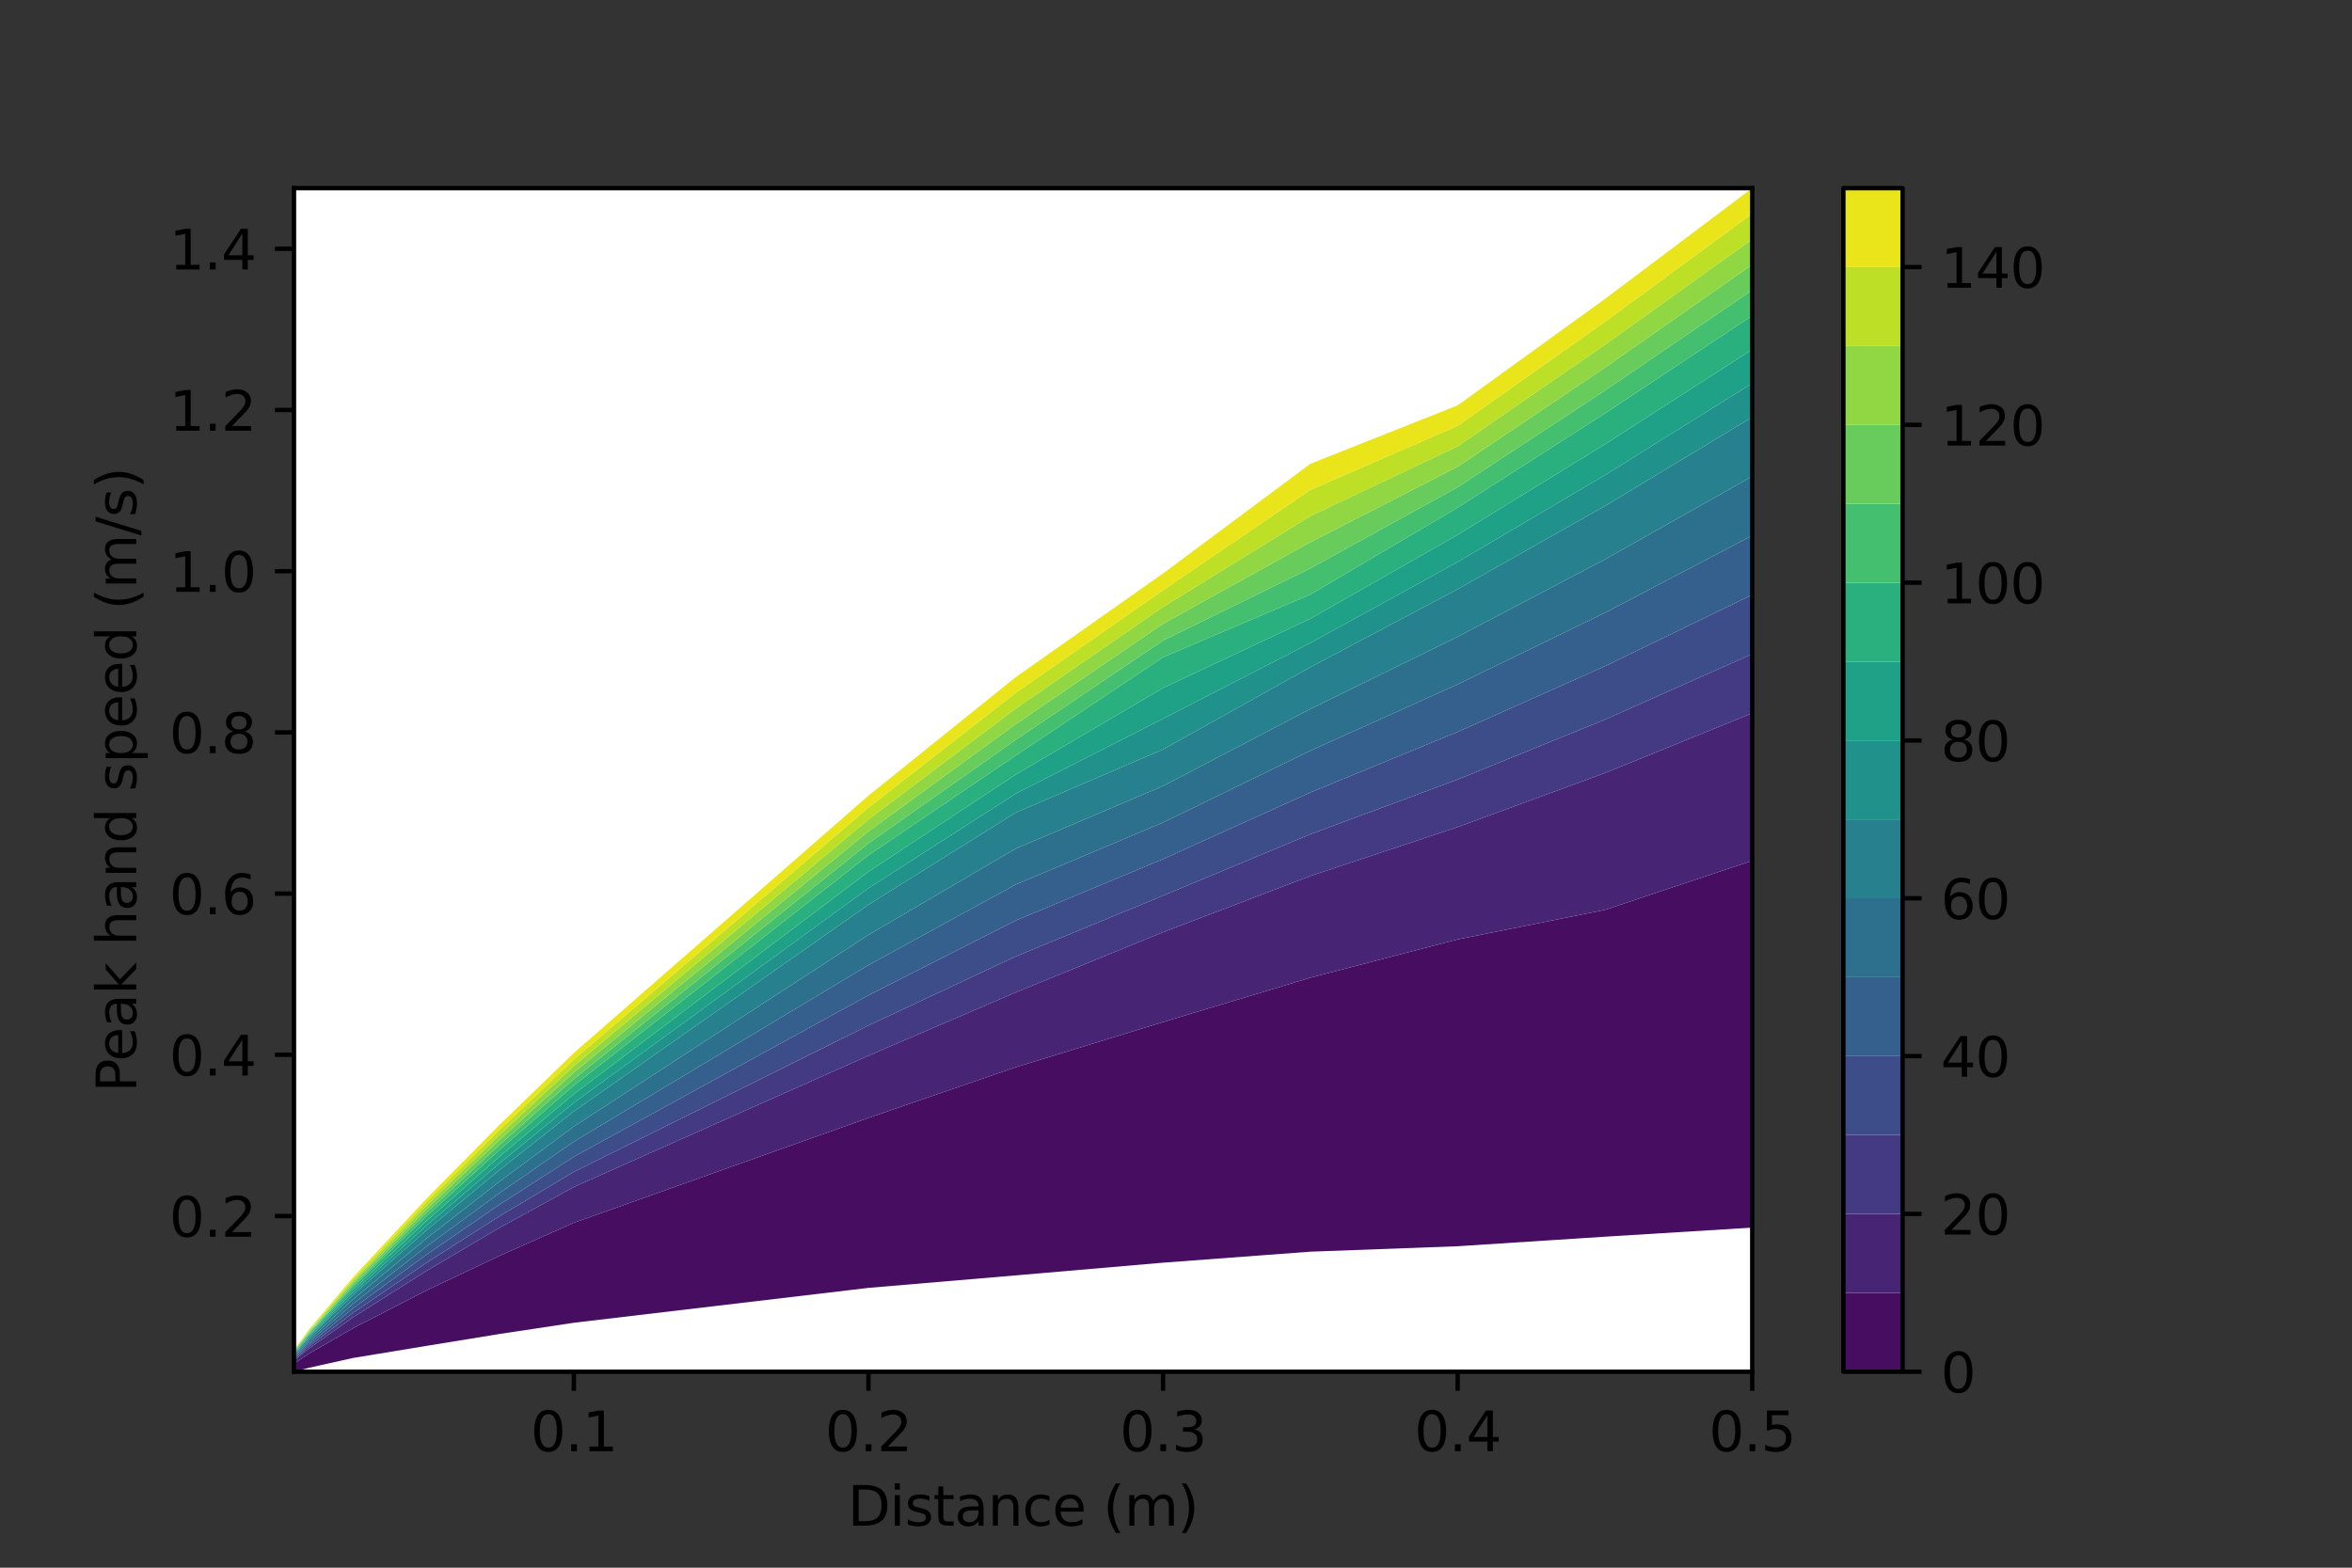 <?xml version="1.0" encoding="utf-8" standalone="no"?>
<!DOCTYPE svg PUBLIC "-//W3C//DTD SVG 1.1//EN"
  "http://www.w3.org/Graphics/SVG/1.1/DTD/svg11.dtd">
<svg height="288pt" version="1.1" viewBox="0 0 432 288" width="432pt" xmlns="http://www.w3.org/2000/svg" xmlns:xlink="http://www.w3.org/1999/xlink">
 <rect x="0" y="0" width="432" height="288" fill="#333333" stroke="none"/>
 <defs>
  <style type="text/css">*{stroke-linecap:butt;stroke-linejoin:round;}</style>
 </defs>
 <g id="figure_1">
  <g id="patch_1">
   <path d="M 0 288 
L 432 288 
L 432 0 
L 0 0 
z
" style="fill:none;"/>
  </g>
  <g id="axes_1">
   <g id="patch_2">
    <path d="M 54 252 
L 321.84 252 
L 321.84 34.56 
L 54 34.56 
z
" style="fill:#ffffff;"/>
   </g>
   <g id="PathCollection_1">
    <path clip-path="url(#p2aa590cc75)" d="M 56.705 251.284 
L 64.822 249.476 
L 78.349 247.246 
L 91.876 245.044 
L 105.404 243.003 
L 159.513 236.596 
L 186.567 234.299 
L 213.622 231.966 
L 240.676 229.947 
L 267.731 228.945 
L 294.785 227.192 
L 321.84 225.525 
L 321.84 218.808 
L 321.84 214.255 
L 321.84 210.034 
L 321.84 188.748 
L 321.84 174.923 
L 321.84 166.251 
L 321.84 158.12 
L 294.785 167.151 
L 267.731 172.579 
L 240.676 179.615 
L 213.622 187.764 
L 186.567 196.058 
L 159.513 205.369 
L 105.404 224.637 
L 91.876 230.654 
L 78.349 237.061 
L 64.822 244.014 
L 56.705 248.704 
L 54 250.508 
L 54 250.671 
L 54 250.86 
L 54 251.12 
L 54 251.577 
L 54 251.677 
L 54 251.807 
L 54 252 
z
" style="fill:#470d60;"/>
   </g>
   <g id="PathCollection_2">
    <path clip-path="url(#p2aa590cc75)" d="M 56.705 248.704 
L 64.822 244.014 
L 78.349 237.061 
L 91.876 230.654 
L 105.404 224.637 
L 159.513 205.369 
L 186.567 196.058 
L 213.622 187.764 
L 240.676 179.615 
L 267.731 172.579 
L 294.785 167.151 
L 321.84 158.12 
L 321.84 131.017 
L 294.785 142.01 
L 267.731 151.939 
L 240.676 160.932 
L 213.622 171.255 
L 186.567 182.309 
L 159.513 193.935 
L 105.404 218.063 
L 91.876 225.476 
L 78.349 233.466 
L 64.822 242.022 
L 56.705 247.765 
L 54 249.965 
L 54 250.508 
z
" style="fill:#482475;"/>
   </g>
   <g id="PathCollection_3">
    <path clip-path="url(#p2aa590cc75)" d="M 56.705 247.765 
L 64.822 242.022 
L 78.349 233.466 
L 91.876 225.476 
L 105.404 218.063 
L 159.513 193.935 
L 186.567 182.309 
L 213.622 171.255 
L 240.676 160.932 
L 267.731 151.939 
L 294.785 142.01 
L 321.84 131.017 
L 321.84 120.141 
L 294.785 132.2 
L 267.731 143.199 
L 240.676 153.26 
L 213.622 164.54 
L 186.567 175.706 
L 159.513 188.389 
L 105.404 215.284 
L 91.876 223.347 
L 78.349 231.976 
L 64.822 241.198 
L 56.705 247.376 
L 54 249.74 
L 54 249.965 
z
" style="fill:#443983;"/>
   </g>
   <g id="PathCollection_4">
    <path clip-path="url(#p2aa590cc75)" d="M 56.705 247.376 
L 64.822 241.198 
L 78.349 231.976 
L 91.876 223.347 
L 105.404 215.284 
L 159.513 188.389 
L 186.567 175.706 
L 213.622 164.54 
L 240.676 153.26 
L 267.731 143.199 
L 294.785 132.2 
L 321.84 120.141 
L 321.84 109.265 
L 294.785 122.39 
L 267.731 134.458 
L 240.676 145.589 
L 213.622 157.824 
L 186.567 169.104 
L 159.513 182.842 
L 105.404 212.506 
L 91.876 221.218 
L 78.349 230.485 
L 64.822 240.373 
L 56.705 246.988 
L 54 249.515 
L 54 249.74 
z
" style="fill:#3d4d8a;"/>
   </g>
   <g id="PathCollection_5">
    <path clip-path="url(#p2aa590cc75)" d="M 56.705 246.988 
L 64.822 240.373 
L 78.349 230.485 
L 91.876 221.218 
L 105.404 212.506 
L 159.513 182.842 
L 186.567 169.104 
L 213.622 157.824 
L 240.676 145.589 
L 267.731 134.458 
L 294.785 122.39 
L 321.84 109.265 
L 321.84 98.388 
L 294.785 112.58 
L 267.731 125.718 
L 240.676 137.918 
L 213.622 151.109 
L 186.567 162.502 
L 159.513 177.296 
L 105.404 209.727 
L 91.876 219.09 
L 78.349 228.994 
L 64.822 239.549 
L 56.705 246.599 
L 54 249.29 
L 54 249.515 
z
" style="fill:#355f8d;"/>
   </g>
   <g id="PathCollection_6">
    <path clip-path="url(#p2aa590cc75)" d="M 56.705 246.599 
L 64.822 239.549 
L 78.349 228.994 
L 91.876 219.09 
L 105.404 209.727 
L 159.513 177.296 
L 186.567 162.502 
L 213.622 151.109 
L 240.676 137.918 
L 267.731 125.718 
L 294.785 112.58 
L 321.84 98.388 
L 321.84 87.512 
L 294.785 102.771 
L 267.731 116.978 
L 240.676 130.247 
L 213.622 144.393 
L 186.567 155.9 
L 159.513 171.75 
L 105.404 206.949 
L 91.876 216.961 
L 78.349 227.504 
L 64.822 238.725 
L 56.705 246.21 
L 54 249.065 
L 54 249.29 
z
" style="fill:#2d708e;"/>
   </g>
   <g id="PathCollection_7">
    <path clip-path="url(#p2aa590cc75)" d="M 56.705 246.21 
L 64.822 238.725 
L 78.349 227.504 
L 91.876 216.961 
L 105.404 206.949 
L 159.513 171.75 
L 186.567 155.9 
L 213.622 144.393 
L 240.676 130.247 
L 267.731 116.978 
L 294.785 102.771 
L 321.84 87.512 
L 321.84 76.635 
L 294.785 92.961 
L 267.731 108.237 
L 240.676 122.576 
L 213.622 137.677 
L 186.567 149.297 
L 159.513 166.204 
L 105.404 204.17 
L 91.876 214.833 
L 78.349 226.013 
L 64.822 237.901 
L 56.705 245.821 
L 54 248.84 
L 54 249.065 
z
" style="fill:#27808e;"/>
   </g>
   <g id="PathCollection_8">
    <path clip-path="url(#p2aa590cc75)" d="M 56.705 245.821 
L 64.822 237.901 
L 78.349 226.013 
L 91.876 214.833 
L 105.404 204.17 
L 159.513 166.204 
L 186.567 149.297 
L 213.622 137.677 
L 240.676 122.576 
L 267.731 108.237 
L 294.785 92.961 
L 321.84 76.635 
L 321.84 70.418 
L 294.785 87.29 
L 267.731 103.244 
L 240.676 118.12 
L 213.622 132.033 
L 186.567 145.793 
L 159.513 163.173 
L 105.404 202.581 
L 91.876 213.601 
L 78.349 225.151 
L 64.822 237.424 
L 56.705 245.596 
L 54 248.71 
L 54 248.84 
z
" style="fill:#21918c;"/>
   </g>
   <g id="PathCollection_9">
    <path clip-path="url(#p2aa590cc75)" d="M 56.705 245.596 
L 64.822 237.424 
L 78.349 225.151 
L 91.876 213.601 
L 105.404 202.581 
L 159.513 163.173 
L 186.567 145.793 
L 213.622 132.033 
L 240.676 118.12 
L 267.731 103.244 
L 294.785 87.29 
L 321.84 70.418 
L 321.84 64.201 
L 294.785 81.62 
L 267.731 98.25 
L 240.676 113.665 
L 213.622 126.389 
L 186.567 142.29 
L 159.513 160.143 
L 105.404 200.991 
L 91.876 212.369 
L 78.349 224.289 
L 64.822 236.947 
L 56.705 245.371 
L 54 248.58 
L 54 248.71 
z
" style="fill:#1fa188;"/>
   </g>
   <g id="PathCollection_10">
    <path clip-path="url(#p2aa590cc75)" d="M 56.705 245.371 
L 64.822 236.947 
L 78.349 224.289 
L 91.876 212.369 
L 105.404 200.991 
L 159.513 160.143 
L 186.567 142.29 
L 213.622 126.389 
L 240.676 113.665 
L 267.731 98.25 
L 294.785 81.62 
L 321.84 64.201 
L 321.84 57.985 
L 294.785 75.949 
L 267.731 93.256 
L 240.676 109.209 
L 213.622 120.745 
L 186.567 138.786 
L 159.513 157.113 
L 105.404 199.401 
L 91.876 211.138 
L 78.349 223.426 
L 64.822 236.471 
L 56.705 245.146 
L 54 248.45 
L 54 248.58 
z
" style="fill:#2ab07f;"/>
   </g>
   <g id="PathCollection_11">
    <path clip-path="url(#p2aa590cc75)" d="M 56.705 245.146 
L 64.822 236.471 
L 78.349 223.426 
L 91.876 211.138 
L 105.404 199.401 
L 159.513 157.113 
L 186.567 138.786 
L 213.622 120.745 
L 240.676 109.209 
L 267.731 93.256 
L 294.785 75.949 
L 321.84 57.985 
L 321.84 53.3 
L 294.785 71.742 
L 267.731 89.498 
L 240.676 104.408 
L 213.622 117.665 
L 186.567 135.906 
L 159.513 154.923 
L 105.404 198.208 
L 91.876 210.213 
L 78.349 222.779 
L 64.822 236.113 
L 56.705 244.978 
L 54 248.353 
L 54 248.45 
z
" style="fill:#44bf70;"/>
   </g>
   <g id="PathCollection_12">
    <path clip-path="url(#p2aa590cc75)" d="M 56.705 244.978 
L 64.822 236.113 
L 78.349 222.779 
L 91.876 210.213 
L 105.404 198.208 
L 159.513 154.923 
L 186.567 135.906 
L 213.622 117.665 
L 240.676 104.408 
L 267.731 89.498 
L 294.785 71.742 
L 321.84 53.3 
L 321.84 48.615 
L 294.785 67.535 
L 267.731 85.74 
L 240.676 99.607 
L 213.622 114.585 
L 186.567 133.027 
L 159.513 152.733 
L 105.404 197.015 
L 91.876 209.289 
L 78.349 222.132 
L 64.822 235.756 
L 56.705 244.809 
L 54 248.255 
L 54 248.353 
z
" style="fill:#67cc5c;"/>
   </g>
   <g id="PathCollection_13">
    <path clip-path="url(#p2aa590cc75)" d="M 56.705 244.809 
L 64.822 235.756 
L 78.349 222.132 
L 91.876 209.289 
L 105.404 197.015 
L 159.513 152.733 
L 186.567 133.027 
L 213.622 114.585 
L 240.676 99.607 
L 267.731 85.74 
L 294.785 67.535 
L 321.84 48.615 
L 321.84 43.93 
L 294.785 63.327 
L 267.731 81.983 
L 240.676 94.806 
L 213.622 111.504 
L 186.567 130.148 
L 159.513 150.543 
L 105.404 195.821 
L 91.876 208.364 
L 78.349 221.485 
L 64.822 235.398 
L 56.705 244.64 
L 54 248.158 
L 54 248.255 
z
" style="fill:#90d743;"/>
   </g>
   <g id="PathCollection_14">
    <path clip-path="url(#p2aa590cc75)" d="M 56.705 244.64 
L 64.822 235.398 
L 78.349 221.485 
L 91.876 208.364 
L 105.404 195.821 
L 159.513 150.543 
L 186.567 130.148 
L 213.622 111.504 
L 240.676 94.806 
L 267.731 81.983 
L 294.785 63.327 
L 321.84 43.93 
L 321.84 39.245 
L 294.785 59.12 
L 267.731 78.225 
L 240.676 90.005 
L 213.622 108.424 
L 186.567 127.268 
L 159.513 148.354 
L 105.404 194.628 
L 91.876 207.44 
L 78.349 220.838 
L 64.822 235.04 
L 56.705 244.472 
L 54 248.06 
L 54 248.158 
z
" style="fill:#bddf26;"/>
   </g>
   <g id="PathCollection_15">
    <path clip-path="url(#p2aa590cc75)" d="M 56.705 244.472 
L 64.822 235.04 
L 78.349 220.838 
L 91.876 207.44 
L 105.404 194.628 
L 159.513 148.354 
L 186.567 127.268 
L 213.622 108.424 
L 240.676 90.005 
L 267.731 78.225 
L 294.785 59.12 
L 321.84 39.245 
L 321.84 34.56 
L 294.785 54.913 
L 267.731 74.467 
L 240.676 85.204 
L 213.622 105.344 
L 186.567 124.389 
L 159.513 146.164 
L 105.404 193.435 
L 91.876 206.515 
L 78.349 220.191 
L 64.822 234.683 
L 56.705 244.303 
L 54 247.962 
L 54 248.06 
z
" style="fill:#eae51a;"/>
   </g>
   <g id="matplotlib.axis_1">
    <g id="xtick_1">
     <g id="line2d_1">
      <defs>
       <path d="M 0 0 
L 0 3.5 
" id="md5b9a0d25f" style="stroke:#000000;stroke-width:0.8;"/>
      </defs>
      <g>
       <use style="stroke:#000000;stroke-width:0.8;" x="105.404" xlink:href="#md5b9a0d25f" y="252"/>
      </g>
     </g>
     <g id="text_1">
      <!-- 0.1 -->
      <g transform="translate(97.452 266.598)scale(0.1 -0.1)">
       <defs>
        <path d="M 2034 4250 
Q 1547 4250 1301 3770 
Q 1056 3291 1056 2328 
Q 1056 1369 1301 889 
Q 1547 409 2034 409 
Q 2525 409 2770 889 
Q 3016 1369 3016 2328 
Q 3016 3291 2770 3770 
Q 2525 4250 2034 4250 
z
M 2034 4750 
Q 2819 4750 3233 4129 
Q 3647 3509 3647 2328 
Q 3647 1150 3233 529 
Q 2819 -91 2034 -91 
Q 1250 -91 836 529 
Q 422 1150 422 2328 
Q 422 3509 836 4129 
Q 1250 4750 2034 4750 
z
" id="DejaVuSans-30" transform="scale(0.016)"/>
        <path d="M 684 794 
L 1344 794 
L 1344 0 
L 684 0 
L 684 794 
z
" id="DejaVuSans-2e" transform="scale(0.016)"/>
        <path d="M 794 531 
L 1825 531 
L 1825 4091 
L 703 3866 
L 703 4441 
L 1819 4666 
L 2450 4666 
L 2450 531 
L 3481 531 
L 3481 0 
L 794 0 
L 794 531 
z
" id="DejaVuSans-31" transform="scale(0.016)"/>
       </defs>
       <use xlink:href="#DejaVuSans-30"/>
       <use x="63.623" xlink:href="#DejaVuSans-2e"/>
       <use x="95.41" xlink:href="#DejaVuSans-31"/>
      </g>
     </g>
    </g>
    <g id="xtick_2">
     <g id="line2d_2">
      <g>
       <use style="stroke:#000000;stroke-width:0.8;" x="159.513" xlink:href="#md5b9a0d25f" y="252"/>
      </g>
     </g>
     <g id="text_2">
      <!-- 0.2 -->
      <g transform="translate(151.561 266.598)scale(0.1 -0.1)">
       <defs>
        <path d="M 1228 531 
L 3431 531 
L 3431 0 
L 469 0 
L 469 531 
Q 828 903 1448 1529 
Q 2069 2156 2228 2338 
Q 2531 2678 2651 2914 
Q 2772 3150 2772 3378 
Q 2772 3750 2511 3984 
Q 2250 4219 1831 4219 
Q 1534 4219 1204 4116 
Q 875 4013 500 3803 
L 500 4441 
Q 881 4594 1212 4672 
Q 1544 4750 1819 4750 
Q 2544 4750 2975 4387 
Q 3406 4025 3406 3419 
Q 3406 3131 3298 2873 
Q 3191 2616 2906 2266 
Q 2828 2175 2409 1742 
Q 1991 1309 1228 531 
z
" id="DejaVuSans-32" transform="scale(0.016)"/>
       </defs>
       <use xlink:href="#DejaVuSans-30"/>
       <use x="63.623" xlink:href="#DejaVuSans-2e"/>
       <use x="95.41" xlink:href="#DejaVuSans-32"/>
      </g>
     </g>
    </g>
    <g id="xtick_3">
     <g id="line2d_3">
      <g>
       <use style="stroke:#000000;stroke-width:0.8;" x="213.622" xlink:href="#md5b9a0d25f" y="252"/>
      </g>
     </g>
     <g id="text_3">
      <!-- 0.3 -->
      <g transform="translate(205.67 266.598)scale(0.1 -0.1)">
       <defs>
        <path d="M 2597 2516 
Q 3050 2419 3304 2112 
Q 3559 1806 3559 1356 
Q 3559 666 3084 287 
Q 2609 -91 1734 -91 
Q 1441 -91 1130 -33 
Q 819 25 488 141 
L 488 750 
Q 750 597 1062 519 
Q 1375 441 1716 441 
Q 2309 441 2620 675 
Q 2931 909 2931 1356 
Q 2931 1769 2642 2001 
Q 2353 2234 1838 2234 
L 1294 2234 
L 1294 2753 
L 1863 2753 
Q 2328 2753 2575 2939 
Q 2822 3125 2822 3475 
Q 2822 3834 2567 4026 
Q 2313 4219 1838 4219 
Q 1578 4219 1281 4162 
Q 984 4106 628 3988 
L 628 4550 
Q 988 4650 1302 4700 
Q 1616 4750 1894 4750 
Q 2613 4750 3031 4423 
Q 3450 4097 3450 3541 
Q 3450 3153 3228 2886 
Q 3006 2619 2597 2516 
z
" id="DejaVuSans-33" transform="scale(0.016)"/>
       </defs>
       <use xlink:href="#DejaVuSans-30"/>
       <use x="63.623" xlink:href="#DejaVuSans-2e"/>
       <use x="95.41" xlink:href="#DejaVuSans-33"/>
      </g>
     </g>
    </g>
    <g id="xtick_4">
     <g id="line2d_4">
      <g>
       <use style="stroke:#000000;stroke-width:0.8;" x="267.731" xlink:href="#md5b9a0d25f" y="252"/>
      </g>
     </g>
     <g id="text_4">
      <!-- 0.4 -->
      <g transform="translate(259.779 266.598)scale(0.1 -0.1)">
       <defs>
        <path d="M 2419 4116 
L 825 1625 
L 2419 1625 
L 2419 4116 
z
M 2253 4666 
L 3047 4666 
L 3047 1625 
L 3713 1625 
L 3713 1100 
L 3047 1100 
L 3047 0 
L 2419 0 
L 2419 1100 
L 313 1100 
L 313 1709 
L 2253 4666 
z
" id="DejaVuSans-34" transform="scale(0.016)"/>
       </defs>
       <use xlink:href="#DejaVuSans-30"/>
       <use x="63.623" xlink:href="#DejaVuSans-2e"/>
       <use x="95.41" xlink:href="#DejaVuSans-34"/>
      </g>
     </g>
    </g>
    <g id="xtick_5">
     <g id="line2d_5">
      <g>
       <use style="stroke:#000000;stroke-width:0.8;" x="321.84" xlink:href="#md5b9a0d25f" y="252"/>
      </g>
     </g>
     <g id="text_5">
      <!-- 0.5 -->
      <g transform="translate(313.888 266.598)scale(0.1 -0.1)">
       <defs>
        <path d="M 691 4666 
L 3169 4666 
L 3169 4134 
L 1269 4134 
L 1269 2991 
Q 1406 3038 1543 3061 
Q 1681 3084 1819 3084 
Q 2600 3084 3056 2656 
Q 3513 2228 3513 1497 
Q 3513 744 3044 326 
Q 2575 -91 1722 -91 
Q 1428 -91 1123 -41 
Q 819 9 494 109 
L 494 744 
Q 775 591 1075 516 
Q 1375 441 1709 441 
Q 2250 441 2565 725 
Q 2881 1009 2881 1497 
Q 2881 1984 2565 2268 
Q 2250 2553 1709 2553 
Q 1456 2553 1204 2497 
Q 953 2441 691 2322 
L 691 4666 
z
" id="DejaVuSans-35" transform="scale(0.016)"/>
       </defs>
       <use xlink:href="#DejaVuSans-30"/>
       <use x="63.623" xlink:href="#DejaVuSans-2e"/>
       <use x="95.41" xlink:href="#DejaVuSans-35"/>
      </g>
     </g>
    </g>
    <g id="text_6">
     <!-- Distance (m) -->
     <g transform="translate(155.697 280.277)scale(0.1 -0.1)">
      <defs>
       <path d="M 1259 4147 
L 1259 519 
L 2022 519 
Q 2988 519 3436 956 
Q 3884 1394 3884 2338 
Q 3884 3275 3436 3711 
Q 2988 4147 2022 4147 
L 1259 4147 
z
M 628 4666 
L 1925 4666 
Q 3281 4666 3915 4102 
Q 4550 3538 4550 2338 
Q 4550 1131 3912 565 
Q 3275 0 1925 0 
L 628 0 
L 628 4666 
z
" id="DejaVuSans-44" transform="scale(0.016)"/>
       <path d="M 603 3500 
L 1178 3500 
L 1178 0 
L 603 0 
L 603 3500 
z
M 603 4863 
L 1178 4863 
L 1178 4134 
L 603 4134 
L 603 4863 
z
" id="DejaVuSans-69" transform="scale(0.016)"/>
       <path d="M 2834 3397 
L 2834 2853 
Q 2591 2978 2328 3040 
Q 2066 3103 1784 3103 
Q 1356 3103 1142 2972 
Q 928 2841 928 2578 
Q 928 2378 1081 2264 
Q 1234 2150 1697 2047 
L 1894 2003 
Q 2506 1872 2764 1633 
Q 3022 1394 3022 966 
Q 3022 478 2636 193 
Q 2250 -91 1575 -91 
Q 1294 -91 989 -36 
Q 684 19 347 128 
L 347 722 
Q 666 556 975 473 
Q 1284 391 1588 391 
Q 1994 391 2212 530 
Q 2431 669 2431 922 
Q 2431 1156 2273 1281 
Q 2116 1406 1581 1522 
L 1381 1569 
Q 847 1681 609 1914 
Q 372 2147 372 2553 
Q 372 3047 722 3315 
Q 1072 3584 1716 3584 
Q 2034 3584 2315 3537 
Q 2597 3491 2834 3397 
z
" id="DejaVuSans-73" transform="scale(0.016)"/>
       <path d="M 1172 4494 
L 1172 3500 
L 2356 3500 
L 2356 3053 
L 1172 3053 
L 1172 1153 
Q 1172 725 1289 603 
Q 1406 481 1766 481 
L 2356 481 
L 2356 0 
L 1766 0 
Q 1100 0 847 248 
Q 594 497 594 1153 
L 594 3053 
L 172 3053 
L 172 3500 
L 594 3500 
L 594 4494 
L 1172 4494 
z
" id="DejaVuSans-74" transform="scale(0.016)"/>
       <path d="M 2194 1759 
Q 1497 1759 1228 1600 
Q 959 1441 959 1056 
Q 959 750 1161 570 
Q 1363 391 1709 391 
Q 2188 391 2477 730 
Q 2766 1069 2766 1631 
L 2766 1759 
L 2194 1759 
z
M 3341 1997 
L 3341 0 
L 2766 0 
L 2766 531 
Q 2569 213 2275 61 
Q 1981 -91 1556 -91 
Q 1019 -91 701 211 
Q 384 513 384 1019 
Q 384 1609 779 1909 
Q 1175 2209 1959 2209 
L 2766 2209 
L 2766 2266 
Q 2766 2663 2505 2880 
Q 2244 3097 1772 3097 
Q 1472 3097 1187 3025 
Q 903 2953 641 2809 
L 641 3341 
Q 956 3463 1253 3523 
Q 1550 3584 1831 3584 
Q 2591 3584 2966 3190 
Q 3341 2797 3341 1997 
z
" id="DejaVuSans-61" transform="scale(0.016)"/>
       <path d="M 3513 2113 
L 3513 0 
L 2938 0 
L 2938 2094 
Q 2938 2591 2744 2837 
Q 2550 3084 2163 3084 
Q 1697 3084 1428 2787 
Q 1159 2491 1159 1978 
L 1159 0 
L 581 0 
L 581 3500 
L 1159 3500 
L 1159 2956 
Q 1366 3272 1645 3428 
Q 1925 3584 2291 3584 
Q 2894 3584 3203 3211 
Q 3513 2838 3513 2113 
z
" id="DejaVuSans-6e" transform="scale(0.016)"/>
       <path d="M 3122 3366 
L 3122 2828 
Q 2878 2963 2633 3030 
Q 2388 3097 2138 3097 
Q 1578 3097 1268 2742 
Q 959 2388 959 1747 
Q 959 1106 1268 751 
Q 1578 397 2138 397 
Q 2388 397 2633 464 
Q 2878 531 3122 666 
L 3122 134 
Q 2881 22 2623 -34 
Q 2366 -91 2075 -91 
Q 1284 -91 818 406 
Q 353 903 353 1747 
Q 353 2603 823 3093 
Q 1294 3584 2113 3584 
Q 2378 3584 2631 3529 
Q 2884 3475 3122 3366 
z
" id="DejaVuSans-63" transform="scale(0.016)"/>
       <path d="M 3597 1894 
L 3597 1613 
L 953 1613 
Q 991 1019 1311 708 
Q 1631 397 2203 397 
Q 2534 397 2845 478 
Q 3156 559 3463 722 
L 3463 178 
Q 3153 47 2828 -22 
Q 2503 -91 2169 -91 
Q 1331 -91 842 396 
Q 353 884 353 1716 
Q 353 2575 817 3079 
Q 1281 3584 2069 3584 
Q 2775 3584 3186 3129 
Q 3597 2675 3597 1894 
z
M 3022 2063 
Q 3016 2534 2758 2815 
Q 2500 3097 2075 3097 
Q 1594 3097 1305 2825 
Q 1016 2553 972 2059 
L 3022 2063 
z
" id="DejaVuSans-65" transform="scale(0.016)"/>
       <path id="DejaVuSans-20" transform="scale(0.016)"/>
       <path d="M 1984 4856 
Q 1566 4138 1362 3434 
Q 1159 2731 1159 2009 
Q 1159 1288 1364 580 
Q 1569 -128 1984 -844 
L 1484 -844 
Q 1016 -109 783 600 
Q 550 1309 550 2009 
Q 550 2706 781 3412 
Q 1013 4119 1484 4856 
L 1984 4856 
z
" id="DejaVuSans-28" transform="scale(0.016)"/>
       <path d="M 3328 2828 
Q 3544 3216 3844 3400 
Q 4144 3584 4550 3584 
Q 5097 3584 5394 3201 
Q 5691 2819 5691 2113 
L 5691 0 
L 5113 0 
L 5113 2094 
Q 5113 2597 4934 2840 
Q 4756 3084 4391 3084 
Q 3944 3084 3684 2787 
Q 3425 2491 3425 1978 
L 3425 0 
L 2847 0 
L 2847 2094 
Q 2847 2600 2669 2842 
Q 2491 3084 2119 3084 
Q 1678 3084 1418 2786 
Q 1159 2488 1159 1978 
L 1159 0 
L 581 0 
L 581 3500 
L 1159 3500 
L 1159 2956 
Q 1356 3278 1631 3431 
Q 1906 3584 2284 3584 
Q 2666 3584 2933 3390 
Q 3200 3197 3328 2828 
z
" id="DejaVuSans-6d" transform="scale(0.016)"/>
       <path d="M 513 4856 
L 1013 4856 
Q 1481 4119 1714 3412 
Q 1947 2706 1947 2009 
Q 1947 1309 1714 600 
Q 1481 -109 1013 -844 
L 513 -844 
Q 928 -128 1133 580 
Q 1338 1288 1338 2009 
Q 1338 2731 1133 3434 
Q 928 4138 513 4856 
z
" id="DejaVuSans-29" transform="scale(0.016)"/>
      </defs>
      <use xlink:href="#DejaVuSans-44"/>
      <use x="77.002" xlink:href="#DejaVuSans-69"/>
      <use x="104.785" xlink:href="#DejaVuSans-73"/>
      <use x="156.885" xlink:href="#DejaVuSans-74"/>
      <use x="196.094" xlink:href="#DejaVuSans-61"/>
      <use x="257.373" xlink:href="#DejaVuSans-6e"/>
      <use x="320.752" xlink:href="#DejaVuSans-63"/>
      <use x="375.732" xlink:href="#DejaVuSans-65"/>
      <use x="437.256" xlink:href="#DejaVuSans-20"/>
      <use x="469.043" xlink:href="#DejaVuSans-28"/>
      <use x="508.057" xlink:href="#DejaVuSans-6d"/>
      <use x="605.469" xlink:href="#DejaVuSans-29"/>
     </g>
    </g>
   </g>
   <g id="matplotlib.axis_2">
    <g id="ytick_1">
     <g id="line2d_6">
      <defs>
       <path d="M 0 0 
L -3.5 0 
" id="mb0ace741e1" style="stroke:#000000;stroke-width:0.8;"/>
      </defs>
      <g>
       <use style="stroke:#000000;stroke-width:0.8;" x="54" xlink:href="#mb0ace741e1" y="223.396"/>
      </g>
     </g>
     <g id="text_7">
      <!-- 0.2 -->
      <g transform="translate(31.097 227.195)scale(0.1 -0.1)">
       <use xlink:href="#DejaVuSans-30"/>
       <use x="63.623" xlink:href="#DejaVuSans-2e"/>
       <use x="95.41" xlink:href="#DejaVuSans-32"/>
      </g>
     </g>
    </g>
    <g id="ytick_2">
     <g id="line2d_7">
      <g>
       <use style="stroke:#000000;stroke-width:0.8;" x="54" xlink:href="#mb0ace741e1" y="193.78"/>
      </g>
     </g>
     <g id="text_8">
      <!-- 0.4 -->
      <g transform="translate(31.097 197.579)scale(0.1 -0.1)">
       <use xlink:href="#DejaVuSans-30"/>
       <use x="63.623" xlink:href="#DejaVuSans-2e"/>
       <use x="95.41" xlink:href="#DejaVuSans-34"/>
      </g>
     </g>
    </g>
    <g id="ytick_3">
     <g id="line2d_8">
      <g>
       <use style="stroke:#000000;stroke-width:0.8;" x="54" xlink:href="#mb0ace741e1" y="164.164"/>
      </g>
     </g>
     <g id="text_9">
      <!-- 0.6 -->
      <g transform="translate(31.097 167.963)scale(0.1 -0.1)">
       <defs>
        <path d="M 2113 2584 
Q 1688 2584 1439 2293 
Q 1191 2003 1191 1497 
Q 1191 994 1439 701 
Q 1688 409 2113 409 
Q 2538 409 2786 701 
Q 3034 994 3034 1497 
Q 3034 2003 2786 2293 
Q 2538 2584 2113 2584 
z
M 3366 4563 
L 3366 3988 
Q 3128 4100 2886 4159 
Q 2644 4219 2406 4219 
Q 1781 4219 1451 3797 
Q 1122 3375 1075 2522 
Q 1259 2794 1537 2939 
Q 1816 3084 2150 3084 
Q 2853 3084 3261 2657 
Q 3669 2231 3669 1497 
Q 3669 778 3244 343 
Q 2819 -91 2113 -91 
Q 1303 -91 875 529 
Q 447 1150 447 2328 
Q 447 3434 972 4092 
Q 1497 4750 2381 4750 
Q 2619 4750 2861 4703 
Q 3103 4656 3366 4563 
z
" id="DejaVuSans-36" transform="scale(0.016)"/>
       </defs>
       <use xlink:href="#DejaVuSans-30"/>
       <use x="63.623" xlink:href="#DejaVuSans-2e"/>
       <use x="95.41" xlink:href="#DejaVuSans-36"/>
      </g>
     </g>
    </g>
    <g id="ytick_4">
     <g id="line2d_9">
      <g>
       <use style="stroke:#000000;stroke-width:0.8;" x="54" xlink:href="#mb0ace741e1" y="134.548"/>
      </g>
     </g>
     <g id="text_10">
      <!-- 0.8 -->
      <g transform="translate(31.097 138.347)scale(0.1 -0.1)">
       <defs>
        <path d="M 2034 2216 
Q 1584 2216 1326 1975 
Q 1069 1734 1069 1313 
Q 1069 891 1326 650 
Q 1584 409 2034 409 
Q 2484 409 2743 651 
Q 3003 894 3003 1313 
Q 3003 1734 2745 1975 
Q 2488 2216 2034 2216 
z
M 1403 2484 
Q 997 2584 770 2862 
Q 544 3141 544 3541 
Q 544 4100 942 4425 
Q 1341 4750 2034 4750 
Q 2731 4750 3128 4425 
Q 3525 4100 3525 3541 
Q 3525 3141 3298 2862 
Q 3072 2584 2669 2484 
Q 3125 2378 3379 2068 
Q 3634 1759 3634 1313 
Q 3634 634 3220 271 
Q 2806 -91 2034 -91 
Q 1263 -91 848 271 
Q 434 634 434 1313 
Q 434 1759 690 2068 
Q 947 2378 1403 2484 
z
M 1172 3481 
Q 1172 3119 1398 2916 
Q 1625 2713 2034 2713 
Q 2441 2713 2670 2916 
Q 2900 3119 2900 3481 
Q 2900 3844 2670 4047 
Q 2441 4250 2034 4250 
Q 1625 4250 1398 4047 
Q 1172 3844 1172 3481 
z
" id="DejaVuSans-38" transform="scale(0.016)"/>
       </defs>
       <use xlink:href="#DejaVuSans-30"/>
       <use x="63.623" xlink:href="#DejaVuSans-2e"/>
       <use x="95.41" xlink:href="#DejaVuSans-38"/>
      </g>
     </g>
    </g>
    <g id="ytick_5">
     <g id="line2d_10">
      <g>
       <use style="stroke:#000000;stroke-width:0.8;" x="54" xlink:href="#mb0ace741e1" y="104.932"/>
      </g>
     </g>
     <g id="text_11">
      <!-- 1.0 -->
      <g transform="translate(31.097 108.731)scale(0.1 -0.1)">
       <use xlink:href="#DejaVuSans-31"/>
       <use x="63.623" xlink:href="#DejaVuSans-2e"/>
       <use x="95.41" xlink:href="#DejaVuSans-30"/>
      </g>
     </g>
    </g>
    <g id="ytick_6">
     <g id="line2d_11">
      <g>
       <use style="stroke:#000000;stroke-width:0.8;" x="54" xlink:href="#mb0ace741e1" y="75.315"/>
      </g>
     </g>
     <g id="text_12">
      <!-- 1.2 -->
      <g transform="translate(31.097 79.115)scale(0.1 -0.1)">
       <use xlink:href="#DejaVuSans-31"/>
       <use x="63.623" xlink:href="#DejaVuSans-2e"/>
       <use x="95.41" xlink:href="#DejaVuSans-32"/>
      </g>
     </g>
    </g>
    <g id="ytick_7">
     <g id="line2d_12">
      <g>
       <use style="stroke:#000000;stroke-width:0.8;" x="54" xlink:href="#mb0ace741e1" y="45.699"/>
      </g>
     </g>
     <g id="text_13">
      <!-- 1.4 -->
      <g transform="translate(31.097 49.499)scale(0.1 -0.1)">
       <use xlink:href="#DejaVuSans-31"/>
       <use x="63.623" xlink:href="#DejaVuSans-2e"/>
       <use x="95.41" xlink:href="#DejaVuSans-34"/>
      </g>
     </g>
    </g>
    <g id="text_14">
     <!-- Peak hand speed (m/s) -->
     <g transform="translate(25.017 200.66)rotate(-90)scale(0.1 -0.1)">
      <defs>
       <path d="M 1259 4147 
L 1259 2394 
L 2053 2394 
Q 2494 2394 2734 2622 
Q 2975 2850 2975 3272 
Q 2975 3691 2734 3919 
Q 2494 4147 2053 4147 
L 1259 4147 
z
M 628 4666 
L 2053 4666 
Q 2838 4666 3239 4311 
Q 3641 3956 3641 3272 
Q 3641 2581 3239 2228 
Q 2838 1875 2053 1875 
L 1259 1875 
L 1259 0 
L 628 0 
L 628 4666 
z
" id="DejaVuSans-50" transform="scale(0.016)"/>
       <path d="M 581 4863 
L 1159 4863 
L 1159 1991 
L 2875 3500 
L 3609 3500 
L 1753 1863 
L 3688 0 
L 2938 0 
L 1159 1709 
L 1159 0 
L 581 0 
L 581 4863 
z
" id="DejaVuSans-6b" transform="scale(0.016)"/>
       <path d="M 3513 2113 
L 3513 0 
L 2938 0 
L 2938 2094 
Q 2938 2591 2744 2837 
Q 2550 3084 2163 3084 
Q 1697 3084 1428 2787 
Q 1159 2491 1159 1978 
L 1159 0 
L 581 0 
L 581 4863 
L 1159 4863 
L 1159 2956 
Q 1366 3272 1645 3428 
Q 1925 3584 2291 3584 
Q 2894 3584 3203 3211 
Q 3513 2838 3513 2113 
z
" id="DejaVuSans-68" transform="scale(0.016)"/>
       <path d="M 2906 2969 
L 2906 4863 
L 3481 4863 
L 3481 0 
L 2906 0 
L 2906 525 
Q 2725 213 2448 61 
Q 2172 -91 1784 -91 
Q 1150 -91 751 415 
Q 353 922 353 1747 
Q 353 2572 751 3078 
Q 1150 3584 1784 3584 
Q 2172 3584 2448 3432 
Q 2725 3281 2906 2969 
z
M 947 1747 
Q 947 1113 1208 752 
Q 1469 391 1925 391 
Q 2381 391 2643 752 
Q 2906 1113 2906 1747 
Q 2906 2381 2643 2742 
Q 2381 3103 1925 3103 
Q 1469 3103 1208 2742 
Q 947 2381 947 1747 
z
" id="DejaVuSans-64" transform="scale(0.016)"/>
       <path d="M 1159 525 
L 1159 -1331 
L 581 -1331 
L 581 3500 
L 1159 3500 
L 1159 2969 
Q 1341 3281 1617 3432 
Q 1894 3584 2278 3584 
Q 2916 3584 3314 3078 
Q 3713 2572 3713 1747 
Q 3713 922 3314 415 
Q 2916 -91 2278 -91 
Q 1894 -91 1617 61 
Q 1341 213 1159 525 
z
M 3116 1747 
Q 3116 2381 2855 2742 
Q 2594 3103 2138 3103 
Q 1681 3103 1420 2742 
Q 1159 2381 1159 1747 
Q 1159 1113 1420 752 
Q 1681 391 2138 391 
Q 2594 391 2855 752 
Q 3116 1113 3116 1747 
z
" id="DejaVuSans-70" transform="scale(0.016)"/>
       <path d="M 1625 4666 
L 2156 4666 
L 531 -594 
L 0 -594 
L 1625 4666 
z
" id="DejaVuSans-2f" transform="scale(0.016)"/>
      </defs>
      <use xlink:href="#DejaVuSans-50"/>
      <use x="56.678" xlink:href="#DejaVuSans-65"/>
      <use x="118.201" xlink:href="#DejaVuSans-61"/>
      <use x="179.48" xlink:href="#DejaVuSans-6b"/>
      <use x="237.391" xlink:href="#DejaVuSans-20"/>
      <use x="269.178" xlink:href="#DejaVuSans-68"/>
      <use x="332.557" xlink:href="#DejaVuSans-61"/>
      <use x="393.836" xlink:href="#DejaVuSans-6e"/>
      <use x="457.215" xlink:href="#DejaVuSans-64"/>
      <use x="520.691" xlink:href="#DejaVuSans-20"/>
      <use x="552.479" xlink:href="#DejaVuSans-73"/>
      <use x="604.578" xlink:href="#DejaVuSans-70"/>
      <use x="668.055" xlink:href="#DejaVuSans-65"/>
      <use x="729.578" xlink:href="#DejaVuSans-65"/>
      <use x="791.102" xlink:href="#DejaVuSans-64"/>
      <use x="854.578" xlink:href="#DejaVuSans-20"/>
      <use x="886.365" xlink:href="#DejaVuSans-28"/>
      <use x="925.379" xlink:href="#DejaVuSans-6d"/>
      <use x="1022.791" xlink:href="#DejaVuSans-2f"/>
      <use x="1056.482" xlink:href="#DejaVuSans-73"/>
      <use x="1108.582" xlink:href="#DejaVuSans-29"/>
     </g>
    </g>
   </g>
   <g id="patch_3">
    <path d="M 54 252 
L 54 34.56 
" style="fill:none;stroke:#000000;stroke-linecap:square;stroke-linejoin:miter;stroke-width:0.8;"/>
   </g>
   <g id="patch_4">
    <path d="M 321.84 252 
L 321.84 34.56 
" style="fill:none;stroke:#000000;stroke-linecap:square;stroke-linejoin:miter;stroke-width:0.8;"/>
   </g>
   <g id="patch_5">
    <path d="M 54 252 
L 321.84 252 
" style="fill:none;stroke:#000000;stroke-linecap:square;stroke-linejoin:miter;stroke-width:0.8;"/>
   </g>
   <g id="patch_6">
    <path d="M 54 34.56 
L 321.84 34.56 
" style="fill:none;stroke:#000000;stroke-linecap:square;stroke-linejoin:miter;stroke-width:0.8;"/>
   </g>
  </g>
  <g id="axes_2">
   <g id="patch_7">
    <path d="M 338.58 252 
L 349.452 252 
L 349.452 34.56 
L 338.58 34.56 
z
" style="fill:#ffffff;"/>
   </g>
   <g id="patch_8">
    <path clip-path="url(#p061dfb438c)" d="M 338.58 252 
L 338.58 237.504 
L 338.58 49.056 
L 338.58 34.56 
L 349.452 34.56 
L 349.452 49.056 
L 349.452 237.504 
L 349.452 252 
L 349.452 252 
z
" style="fill:#ffffff;stroke:#ffffff;stroke-linejoin:miter;stroke-width:0.01;"/>
   </g>
   <g id="QuadMesh_1">
    <path clip-path="url(#p061dfb438c)" d="M 338.58 252 
L 349.452 252 
L 349.452 237.504 
L 338.58 237.504 
L 338.58 252 
" style="fill:#470d60;"/>
    <path clip-path="url(#p061dfb438c)" d="M 338.58 237.504 
L 349.452 237.504 
L 349.452 223.008 
L 338.58 223.008 
L 338.58 237.504 
" style="fill:#482475;"/>
    <path clip-path="url(#p061dfb438c)" d="M 338.58 223.008 
L 349.452 223.008 
L 349.452 208.512 
L 338.58 208.512 
L 338.58 223.008 
" style="fill:#443983;"/>
    <path clip-path="url(#p061dfb438c)" d="M 338.58 208.512 
L 349.452 208.512 
L 349.452 194.016 
L 338.58 194.016 
L 338.58 208.512 
" style="fill:#3d4d8a;"/>
    <path clip-path="url(#p061dfb438c)" d="M 338.58 194.016 
L 349.452 194.016 
L 349.452 179.52 
L 338.58 179.52 
L 338.58 194.016 
" style="fill:#355f8d;"/>
    <path clip-path="url(#p061dfb438c)" d="M 338.58 179.52 
L 349.452 179.52 
L 349.452 165.024 
L 338.58 165.024 
L 338.58 179.52 
" style="fill:#2d708e;"/>
    <path clip-path="url(#p061dfb438c)" d="M 338.58 165.024 
L 349.452 165.024 
L 349.452 150.528 
L 338.58 150.528 
L 338.58 165.024 
" style="fill:#27808e;"/>
    <path clip-path="url(#p061dfb438c)" d="M 338.58 150.528 
L 349.452 150.528 
L 349.452 136.032 
L 338.58 136.032 
L 338.58 150.528 
" style="fill:#21918c;"/>
    <path clip-path="url(#p061dfb438c)" d="M 338.58 136.032 
L 349.452 136.032 
L 349.452 121.536 
L 338.58 121.536 
L 338.58 136.032 
" style="fill:#1fa188;"/>
    <path clip-path="url(#p061dfb438c)" d="M 338.58 121.536 
L 349.452 121.536 
L 349.452 107.04 
L 338.58 107.04 
L 338.58 121.536 
" style="fill:#2ab07f;"/>
    <path clip-path="url(#p061dfb438c)" d="M 338.58 107.04 
L 349.452 107.04 
L 349.452 92.544 
L 338.58 92.544 
L 338.58 107.04 
" style="fill:#44bf70;"/>
    <path clip-path="url(#p061dfb438c)" d="M 338.58 92.544 
L 349.452 92.544 
L 349.452 78.048 
L 338.58 78.048 
L 338.58 92.544 
" style="fill:#67cc5c;"/>
    <path clip-path="url(#p061dfb438c)" d="M 338.58 78.048 
L 349.452 78.048 
L 349.452 63.552 
L 338.58 63.552 
L 338.58 78.048 
" style="fill:#90d743;"/>
    <path clip-path="url(#p061dfb438c)" d="M 338.58 63.552 
L 349.452 63.552 
L 349.452 49.056 
L 338.58 49.056 
L 338.58 63.552 
" style="fill:#bddf26;"/>
    <path clip-path="url(#p061dfb438c)" d="M 338.58 49.056 
L 349.452 49.056 
L 349.452 34.56 
L 338.58 34.56 
L 338.58 49.056 
" style="fill:#eae51a;"/>
   </g>
   <g id="matplotlib.axis_3"/>
   <g id="matplotlib.axis_4">
    <g id="ytick_8">
     <g id="line2d_13">
      <defs>
       <path d="M 0 0 
L 3.5 0 
" id="mb27af91046" style="stroke:#000000;stroke-width:0.8;"/>
      </defs>
      <g>
       <use style="stroke:#000000;stroke-width:0.8;" x="349.452" xlink:href="#mb27af91046" y="252"/>
      </g>
     </g>
     <g id="text_15">
      <!-- 0 -->
      <g transform="translate(356.452 255.799)scale(0.1 -0.1)">
       <use xlink:href="#DejaVuSans-30"/>
      </g>
     </g>
    </g>
    <g id="ytick_9">
     <g id="line2d_14">
      <g>
       <use style="stroke:#000000;stroke-width:0.8;" x="349.452" xlink:href="#mb27af91046" y="223.008"/>
      </g>
     </g>
     <g id="text_16">
      <!-- 20 -->
      <g transform="translate(356.452 226.807)scale(0.1 -0.1)">
       <use xlink:href="#DejaVuSans-32"/>
       <use x="63.623" xlink:href="#DejaVuSans-30"/>
      </g>
     </g>
    </g>
    <g id="ytick_10">
     <g id="line2d_15">
      <g>
       <use style="stroke:#000000;stroke-width:0.8;" x="349.452" xlink:href="#mb27af91046" y="194.016"/>
      </g>
     </g>
     <g id="text_17">
      <!-- 40 -->
      <g transform="translate(356.452 197.815)scale(0.1 -0.1)">
       <use xlink:href="#DejaVuSans-34"/>
       <use x="63.623" xlink:href="#DejaVuSans-30"/>
      </g>
     </g>
    </g>
    <g id="ytick_11">
     <g id="line2d_16">
      <g>
       <use style="stroke:#000000;stroke-width:0.8;" x="349.452" xlink:href="#mb27af91046" y="165.024"/>
      </g>
     </g>
     <g id="text_18">
      <!-- 60 -->
      <g transform="translate(356.452 168.823)scale(0.1 -0.1)">
       <use xlink:href="#DejaVuSans-36"/>
       <use x="63.623" xlink:href="#DejaVuSans-30"/>
      </g>
     </g>
    </g>
    <g id="ytick_12">
     <g id="line2d_17">
      <g>
       <use style="stroke:#000000;stroke-width:0.8;" x="349.452" xlink:href="#mb27af91046" y="136.032"/>
      </g>
     </g>
     <g id="text_19">
      <!-- 80 -->
      <g transform="translate(356.452 139.831)scale(0.1 -0.1)">
       <use xlink:href="#DejaVuSans-38"/>
       <use x="63.623" xlink:href="#DejaVuSans-30"/>
      </g>
     </g>
    </g>
    <g id="ytick_13">
     <g id="line2d_18">
      <g>
       <use style="stroke:#000000;stroke-width:0.8;" x="349.452" xlink:href="#mb27af91046" y="107.04"/>
      </g>
     </g>
     <g id="text_20">
      <!-- 100 -->
      <g transform="translate(356.452 110.839)scale(0.1 -0.1)">
       <use xlink:href="#DejaVuSans-31"/>
       <use x="63.623" xlink:href="#DejaVuSans-30"/>
       <use x="127.246" xlink:href="#DejaVuSans-30"/>
      </g>
     </g>
    </g>
    <g id="ytick_14">
     <g id="line2d_19">
      <g>
       <use style="stroke:#000000;stroke-width:0.8;" x="349.452" xlink:href="#mb27af91046" y="78.048"/>
      </g>
     </g>
     <g id="text_21">
      <!-- 120 -->
      <g transform="translate(356.452 81.847)scale(0.1 -0.1)">
       <use xlink:href="#DejaVuSans-31"/>
       <use x="63.623" xlink:href="#DejaVuSans-32"/>
       <use x="127.246" xlink:href="#DejaVuSans-30"/>
      </g>
     </g>
    </g>
    <g id="ytick_15">
     <g id="line2d_20">
      <g>
       <use style="stroke:#000000;stroke-width:0.8;" x="349.452" xlink:href="#mb27af91046" y="49.056"/>
      </g>
     </g>
     <g id="text_22">
      <!-- 140 -->
      <g transform="translate(356.452 52.855)scale(0.1 -0.1)">
       <use xlink:href="#DejaVuSans-31"/>
       <use x="63.623" xlink:href="#DejaVuSans-34"/>
       <use x="127.246" xlink:href="#DejaVuSans-30"/>
      </g>
     </g>
    </g>
   </g>
   <g id="LineCollection_1"/>
   <g id="patch_9">
    <path d="M 338.58 252 
L 338.58 237.504 
L 338.58 49.056 
L 338.58 34.56 
L 349.452 34.56 
L 349.452 49.056 
L 349.452 237.504 
L 349.452 252 
z
" style="fill:none;stroke:#000000;stroke-linecap:square;stroke-linejoin:miter;stroke-width:0.8;"/>
   </g>
  </g>
 </g>
 <defs>
  <clipPath id="p2aa590cc75">
   <rect height="217.44" width="267.84" x="54" y="34.56"/>
  </clipPath>
  <clipPath id="p061dfb438c">
   <rect height="217.44" width="10.872" x="338.58" y="34.56"/>
  </clipPath>
 </defs>
</svg>
